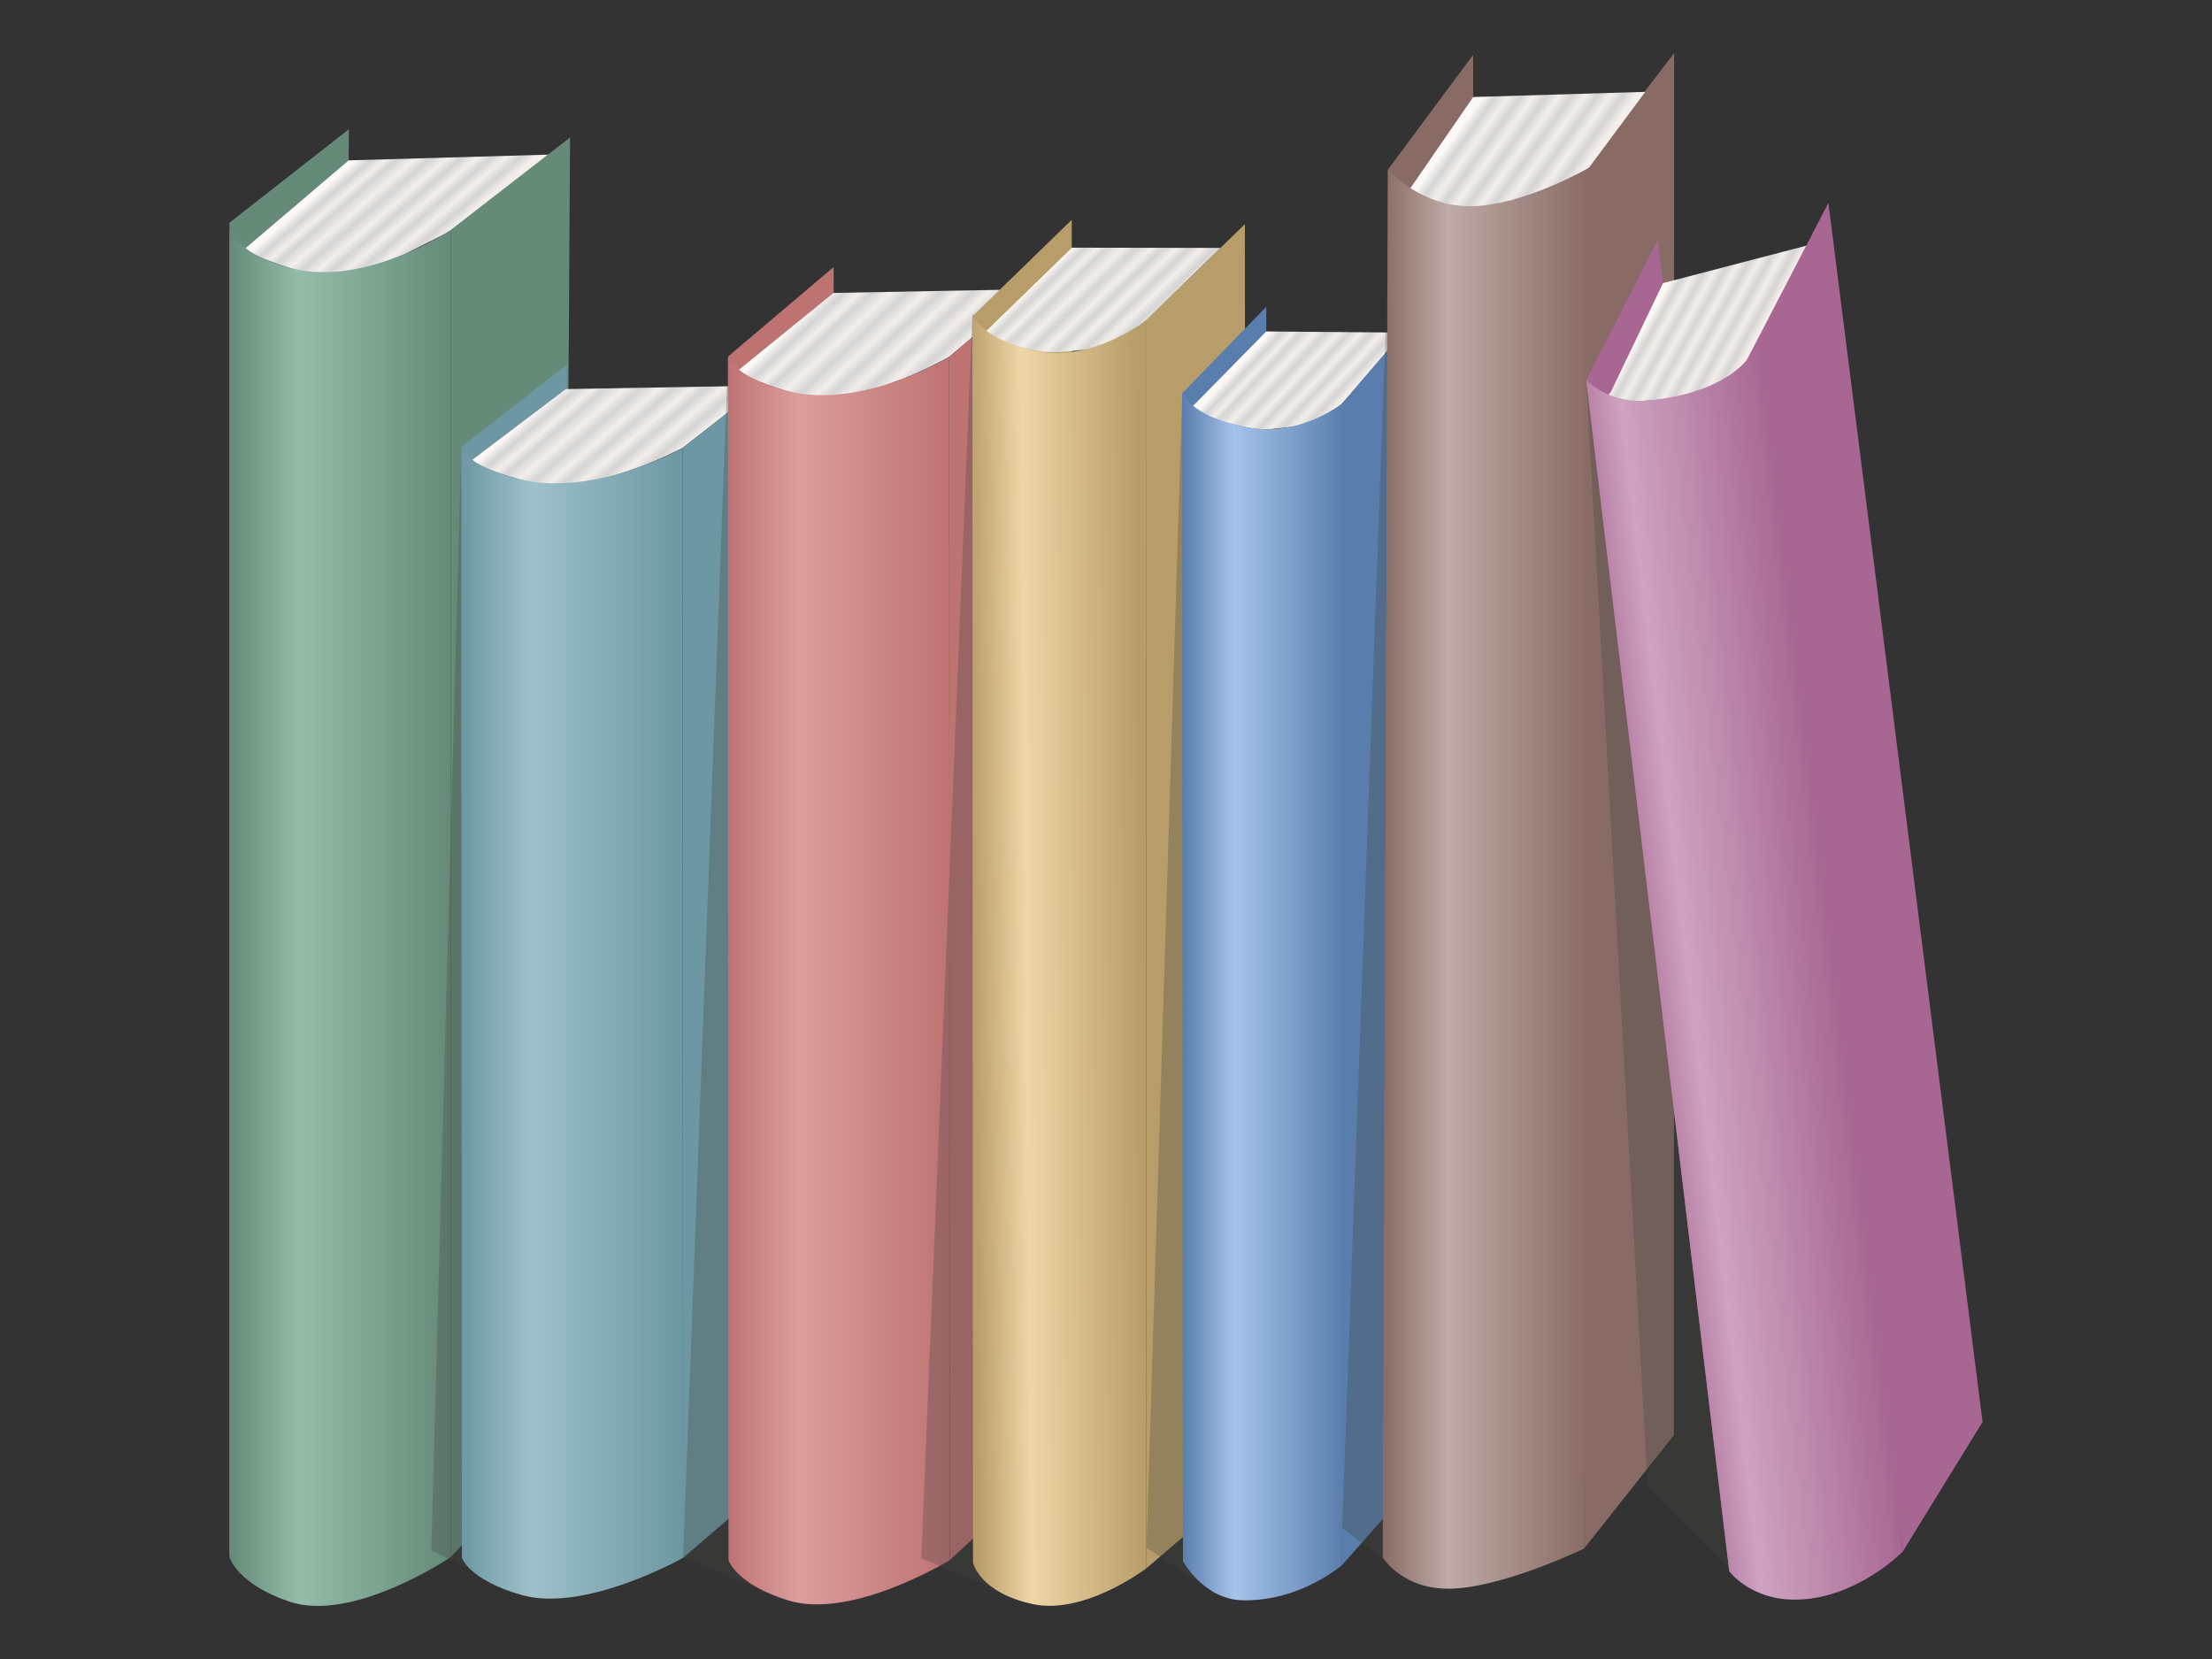 <svg xmlns="http://www.w3.org/2000/svg" xmlns:vectornator="http://vectornator.io" xml:space="preserve" stroke-miterlimit="10" style="fill-rule:nonzero;clip-rule:evenodd;stroke-linecap:round;stroke-linejoin:round" viewBox="0 0 400 300"><rect x="0" y="0" width="400" height="300" fill="#333333" stroke="none"/><defs><linearGradient id="a" x1="0" x2="1" y1="0" y2="0" gradientTransform="rotate(49.156 8.503 88.467) scale(21.248)" gradientUnits="userSpaceOnUse"><stop offset="0" stop-color="#fcf8f5"/><stop offset=".085" stop-color="#d4d4d4"/><stop offset=".161" stop-color="#f3eee9"/><stop offset=".224" stop-color="#d4d4d4"/><stop offset=".322" stop-color="#f3eee9"/><stop offset=".407" stop-color="#d4d4d4"/><stop offset=".498" stop-color="#f3eee9"/><stop offset=".575" stop-color="#d4d4d4"/><stop offset=".659" stop-color="#f3eee9"/><stop offset=".737" stop-color="#d4d4d4"/><stop offset=".818" stop-color="#f3eee9"/><stop offset=".899" stop-color="#d4d4d4"/><stop offset=".976" stop-color="#f3eee9"/></linearGradient><linearGradient id="b" x1="0" x2="1" y1="0" y2="0" gradientTransform="matrix(40 0 0 40 41.493 165.993)" gradientUnits="userSpaceOnUse"><stop offset="0" stop-color="#658b78"/><stop offset=".319" stop-color="#94bca8"/><stop offset="1" stop-color="#658b78"/></linearGradient><linearGradient id="c" x1="0" x2="1" y1="0" y2="0" gradientTransform="matrix(18.278 14.823 -17.727 15.284 107.345 65.205)" gradientUnits="userSpaceOnUse"><stop offset="0" stop-color="#fcf8f5"/><stop offset=".085" stop-color="#d4d4d4"/><stop offset=".161" stop-color="#f3eee9"/><stop offset=".224" stop-color="#d4d4d4"/><stop offset=".322" stop-color="#f3eee9"/><stop offset=".407" stop-color="#d4d4d4"/><stop offset=".498" stop-color="#f3eee9"/><stop offset=".575" stop-color="#d4d4d4"/><stop offset=".659" stop-color="#f3eee9"/><stop offset=".737" stop-color="#d4d4d4"/><stop offset=".818" stop-color="#f3eee9"/><stop offset=".899" stop-color="#d4d4d4"/><stop offset=".976" stop-color="#f3eee9"/></linearGradient><linearGradient id="d" x1="0" x2="1" y1="0" y2="0" gradientTransform="matrix(40.117 0 0 40.117 83.411 185.046)" gradientUnits="userSpaceOnUse"><stop offset="0" stop-color="#6d97a3"/><stop offset=".318" stop-color="#9ec0ca"/><stop offset="1" stop-color="#6d97a3"/></linearGradient><linearGradient id="e" x1="0" x2="1" y1="0" y2="0" gradientTransform="matrix(18.278 16.072 -17.727 16.571 155.57 47.394)" gradientUnits="userSpaceOnUse"><stop offset="0" stop-color="#fcf8f5"/><stop offset=".085" stop-color="#d4d4d4"/><stop offset=".161" stop-color="#f3eee9"/><stop offset=".224" stop-color="#d4d4d4"/><stop offset=".322" stop-color="#f3eee9"/><stop offset=".407" stop-color="#d4d4d4"/><stop offset=".498" stop-color="#f3eee9"/><stop offset=".575" stop-color="#d4d4d4"/><stop offset=".659" stop-color="#f3eee9"/><stop offset=".737" stop-color="#d4d4d4"/><stop offset=".818" stop-color="#f3eee9"/><stop offset=".899" stop-color="#d4d4d4"/><stop offset=".976" stop-color="#f3eee9"/></linearGradient><linearGradient id="f" x1="0" x2="1" y1="0" y2="0" gradientTransform="matrix(40.117 0 0 40.117 131.636 177.327)" gradientUnits="userSpaceOnUse"><stop offset="0" stop-color="#be7373"/><stop offset=".318" stop-color="#dc9d9d"/><stop offset="1" stop-color="#be7373"/></linearGradient><linearGradient id="g" x1="0" x2="1" y1="0" y2="0" gradientTransform="matrix(14.894 13.609 -14.476 14.003 199.03 39.7)" gradientUnits="userSpaceOnUse"><stop offset="0" stop-color="#fcf8f5"/><stop offset=".085" stop-color="#d4d4d4"/><stop offset=".161" stop-color="#f3eee9"/><stop offset=".224" stop-color="#d4d4d4"/><stop offset=".322" stop-color="#f3eee9"/><stop offset=".407" stop-color="#d4d4d4"/><stop offset=".498" stop-color="#f3eee9"/><stop offset=".575" stop-color="#d4d4d4"/><stop offset=".659" stop-color="#f3eee9"/><stop offset=".737" stop-color="#d4d4d4"/><stop offset=".818" stop-color="#f3eee9"/><stop offset=".899" stop-color="#d4d4d4"/><stop offset=".976" stop-color="#f3eee9"/></linearGradient><linearGradient id="h" x1="0" x2="1" y1="0" y2="0" gradientTransform="matrix(30.662 -.266 .301 30.662 175.836 173.847)" gradientUnits="userSpaceOnUse"><stop offset="0" stop-color="#b79d69"/><stop offset=".318" stop-color="#eed6a6"/><stop offset="1" stop-color="#b79d69"/></linearGradient><linearGradient id="i" x1="0" x2="1" y1="0" y2="0" gradientTransform="matrix(14.827 10.745 -12.209 13.05 234.567 54.934)" gradientUnits="userSpaceOnUse"><stop offset="0" stop-color="#fcf8f5"/><stop offset=".085" stop-color="#d4d4d4"/><stop offset=".161" stop-color="#f3eee9"/><stop offset=".224" stop-color="#d4d4d4"/><stop offset=".322" stop-color="#f3eee9"/><stop offset=".407" stop-color="#d4d4d4"/><stop offset=".498" stop-color="#f3eee9"/><stop offset=".575" stop-color="#d4d4d4"/><stop offset=".659" stop-color="#f3eee9"/><stop offset=".737" stop-color="#d4d4d4"/><stop offset=".818" stop-color="#f3eee9"/><stop offset=".899" stop-color="#d4d4d4"/><stop offset=".976" stop-color="#f3eee9"/></linearGradient><linearGradient id="j" x1="0" x2="1" y1="0" y2="0" gradientTransform="matrix(29.426 0 0 27.548 213.797 180.242)" gradientUnits="userSpaceOnUse"><stop offset="0" stop-color="#597dac"/><stop offset=".318" stop-color="#a5c3ea"/><stop offset="1" stop-color="#597dac"/></linearGradient><linearGradient id="k" x1="0" x2="1" y1="0" y2="0" gradientTransform="matrix(18.849 11.991 -12.72 17.768 269.275 15.887)" gradientUnits="userSpaceOnUse"><stop offset="0" stop-color="#fcf8f5"/><stop offset=".083" stop-color="#d4d4d4"/><stop offset=".167" stop-color="#f3eee9"/><stop offset=".25" stop-color="#d4d4d4"/><stop offset=".333" stop-color="#f3eee9"/><stop offset=".417" stop-color="#d4d4d4"/><stop offset=".5" stop-color="#f3eee9"/><stop offset=".583" stop-color="#d4d4d4"/><stop offset=".667" stop-color="#f3eee9"/><stop offset=".75" stop-color="#d4d4d4"/><stop offset=".833" stop-color="#f3eee9"/><stop offset=".917" stop-color="#d4d4d4"/><stop offset="1" stop-color="#f3eee9"/></linearGradient><linearGradient id="l" x1="0" x2="1" y1="0" y2="0" gradientTransform="matrix(37.281 0 0 39.928 250.038 159.512)" gradientUnits="userSpaceOnUse"><stop offset="0" stop-color="#886b64"/><stop offset=".318" stop-color="#bfaaa5"/><stop offset="1" stop-color="#886b64"/></linearGradient><linearGradient id="m" x1="0" x2="1" y1="0" y2="0" gradientTransform="matrix(13.675 13.464 -9.441 17.065 304.028 47.152)" gradientUnits="userSpaceOnUse"><stop offset="0" stop-color="#fcf8f5"/><stop offset=".083" stop-color="#d4d4d4"/><stop offset=".167" stop-color="#f3eee9"/><stop offset=".25" stop-color="#d4d4d4"/><stop offset=".333" stop-color="#f3eee9"/><stop offset=".417" stop-color="#d4d4d4"/><stop offset=".5" stop-color="#f3eee9"/><stop offset=".583" stop-color="#d4d4d4"/><stop offset=".667" stop-color="#f3eee9"/><stop offset=".75" stop-color="#d4d4d4"/><stop offset=".833" stop-color="#f3eee9"/><stop offset=".917" stop-color="#d4d4d4"/><stop offset="1" stop-color="#f3eee9"/></linearGradient><linearGradient id="n" x1="0" x2="1" y1="0" y2="0" gradientTransform="matrix(36.727 -7.613 4.45 37.469 293.413 168.063)" gradientUnits="userSpaceOnUse"><stop offset="0" stop-color="#a86793"/><stop offset=".29" stop-color="#cea3c0"/><stop offset="1" stop-color="#a86793"/></linearGradient></defs><g vectornator:layerName="Layer 1"><path vectornator:layerName="Curve 3" fill="#658b78" d="M41.493 40.275 63.086 23.37l-1.482 235.401-20.111 22.394V40.275Z"/><path vectornator:layerName="Curve 4" fill="url(#a)" d="M44.366 44.91s.613 1.187 8.353 3.62c9.551 3.004 20.968-2.82 20.968-2.82l11.31-5.714 14.132-12.035-36.078 1.037L44.366 44.91Z"/><path vectornator:layerName="Curve 5" fill="#658b78" d="m81.493 41.582 21.593-16.72-1.482 235.401-20.111 21.32v-240Z"/><path vectornator:layerName="Curve 6" fill="url(#b)" d="M41.493 41.582v240.001s1.293 4.774 10.752 8.018c11.545 3.959 29.248-8.018 29.248-8.018v-240S66.234 51.937 52.719 48.53c-9.696-2.445-11.226-6.949-11.226-6.949Z"/><path vectornator:layerName="Curve 7" fill="#464342" fill-opacity=".298" d="m112.049 71.771-28.638 9.253-5.421 199.314 16.295 8.077 18.796-29.536-1.032-187.108Z"/><path vectornator:layerName="Curve 8" fill="#6d97a3" d="m83.466 80.816 19.068-14.905-.321 199.636-18.63 15.959-.117-200.69Z"/><path vectornator:layerName="Curve 9" fill="url(#c)" d="M85.397 83.167s1.502 1.63 9.244 3.662c9.553 2.508 17.112-1.13 19.015-1.702 4.208-1.265 9.755-4.12 9.755-4.12l14.425-11.274-35.511.623-16.928 12.811Z"/><path vectornator:layerName="Curve 10" fill="#6d97a3" d="m123.411 81.008 19.069-14.905-.321 199.636-18.63 15.959-.118-200.69Z"/><path vectornator:layerName="Curve 11" fill="url(#d)" d="m83.411 81.024.118 200.69s1.295 3.993 10.756 6.701c11.547 3.306 29.244-6.717 29.244-6.717l-.118-200.69s-15.254 8.665-28.77 5.822c-9.698-2.04-11.23-5.806-11.23-5.806Z"/><path vectornator:layerName="Curve 12" fill="#464342" fill-opacity=".298" d="m156.66 70.5-25.024-5.955-8.107 217.153 18.98 7.703 13.854-29.072.297-189.83Z"/><path vectornator:layerName="Curve 13" fill="#be7373" d="m131.69 64.44 19.069-16.158-.322 216.447-18.63 17.303-.117-217.591Z"/><path vectornator:layerName="Curve 14" fill="url(#e)" d="M133.622 66.869s1.502 1.767 9.243 3.97c9.553 2.719 17.113-1.225 19.016-1.846 4.207-1.371 9.755-4.466 9.755-4.466l14.425-12.224-35.333.672-17.106 13.894Z"/><path vectornator:layerName="Curve 15" fill="#be7373" d="m171.636 64.527 19.068-16.16-.321 216.449-18.63 17.303-.117-217.592Z"/><path vectornator:layerName="Curve 16" fill="url(#f)" d="m131.636 64.545.117 217.591s1.295 4.329 10.756 7.265c11.547 3.584 29.244-7.282 29.244-7.282l-.117-217.592s-15.254 9.396-28.771 6.312c-9.697-2.212-11.229-6.294-11.229-6.294Z"/><path vectornator:layerName="Curve 17" fill="#464342" fill-opacity=".298" d="m206.081 59.51-30.245-2.613-9.234 224.896 20.108 8.271 18.316-15.032 1.055-215.522Z"/><path vectornator:layerName="Curve 18" fill="#b79d69" d="m175.89 57.157 17.913-17.412.078 227.773-17.873 15.272-.118-225.633Z"/><path vectornator:layerName="Curve 19" fill="url(#g)" d="M178.386 59.82s-.325 1.37 7.511 3.308c4.029.996 6.265.494 10.002.134 4.421-.425 10.04-3.992 10.04-3.992l14.758-14.438-26.851-.044-15.46 15.032Z"/><path vectornator:layerName="Curve 20" fill="url(#h)" d="m175.836 56.897.118 225.633s1.046 5.411 10.756 7.534c9.432 2.061 20.614-6.486 20.614-6.486l-.117-225.632s-9.833 7.761-20.141 5.478c-9.73-2.154-11.23-6.527-11.23-6.527Z"/><path vectornator:layerName="Curve 21" fill="#b79d69" d="m207.207 57.946 17.912-17.413.078 227.774-17.873 15.271-.117-225.632Z"/><path vectornator:layerName="Curve 22" fill="#464342" fill-opacity=".298" d="m222.223 66.807-8.426 4.29-6.475 208.816 12.816 8.348 1.833-8.847.252-212.607Z"/><path vectornator:layerName="Curve 23" fill="#597dac" d="m213.851 71.053 15.136-15.589-.235 208.83-14.787 16.692-.114-209.933Z"/><path vectornator:layerName="Curve 24" fill="url(#i)" d="M215.783 73.352s.239 1.763 8.075 3.577c4.029.933 5.136.781 8.864.368 6.683-.74 10.501-4.744 10.501-4.744l11.9-12.4-26.139-.217-13.201 13.416Z"/><path vectornator:layerName="Curve 25" fill="#597dac" d="m242.58 73.072 15.052-17.57-.151 210.81-14.787 16.693-.114-209.933Z"/><path vectornator:layerName="Curve 26" fill="url(#j)" d="m213.797 71.096.118 211.233s3.772 6.897 10.756 7.053c10.489.233 18.023-6.377 18.023-6.377l.529-210.452s-7.888 6.791-18.196 4.654c-9.73-2.018-11.23-6.11-11.23-6.11Z"/><path vectornator:layerName="Curve 27" fill="#464342" fill-opacity=".298" d="m270.38 49.23-19.393-1.473-8.276 228.529 12.312 9.514 24.709-17.648-9.352-218.923Z"/><path vectornator:layerName="Curve 28" fill="#886b64" d="m250.987 30.649 15.417-20.742-.047 249.916-16.268 20.36.898-249.534Z"/><path vectornator:layerName="Curve 29" fill="#886b64" d="m285.75 31.808 16.986-22.211-.046 249.916-16.247 20.525-.693-248.23Z"/><path vectornator:layerName="Curve 30" fill="url(#k)" d="M253.987 35.563s.356 3.704 8.192 5.647c4.029 1 4.458 1.92 10.743-.798s14.397-10.074 14.397-10.074l10.205-13.729-31.122.933-12.415 18.02Z"/><path vectornator:layerName="Curve 31" fill="url(#l)" d="m250.987 30.649-.949 250.972s3.744 6.283 13.291 5.622c9.547-.661 23.114-7.205 23.114-7.205l.876-249.7s-11.455 6.665-20.92 6.948c-9.465.283-15.412-6.637-15.412-6.637Z"/><path vectornator:layerName="Curve 32" fill="#464342" fill-opacity=".298" d="m298.178 59.046-11.333 9.726 11.092 200.019 17.646 17.906 7.529-21.606-24.934-206.045Z"/><path vectornator:layerName="Curve 33" fill="#a86793" d="m286.845 68.772 12.905-25.349 26.592 210.301-13.634 30.435-25.863-215.387Z"/><path vectornator:layerName="Curve 34" fill="url(#m)" d="M291.248 70.965s-3.061 2.22 7.051 1.438c17.368-1.341 19.429-10.363 19.429-10.363l8.975-17.63-25.971 6.781-9.484 19.774Z"/><path vectornator:layerName="Curve 35" fill="#a86793" d="m315.87 65.12 14.762-28.429 27.875 220.443-14.432 23.444L315.87 65.119Z"/><path vectornator:layerName="Curve 36" fill="url(#n)" d="m286.845 68.772 25.863 215.387s3.741 5.037 11.633 5.106c11.178.097 19.734-8.687 19.734-8.687L317.728 62.04s-2.278 8.558-19.429 10.363c-7.31.77-11.454-3.63-11.454-3.63Z"/></g></svg>